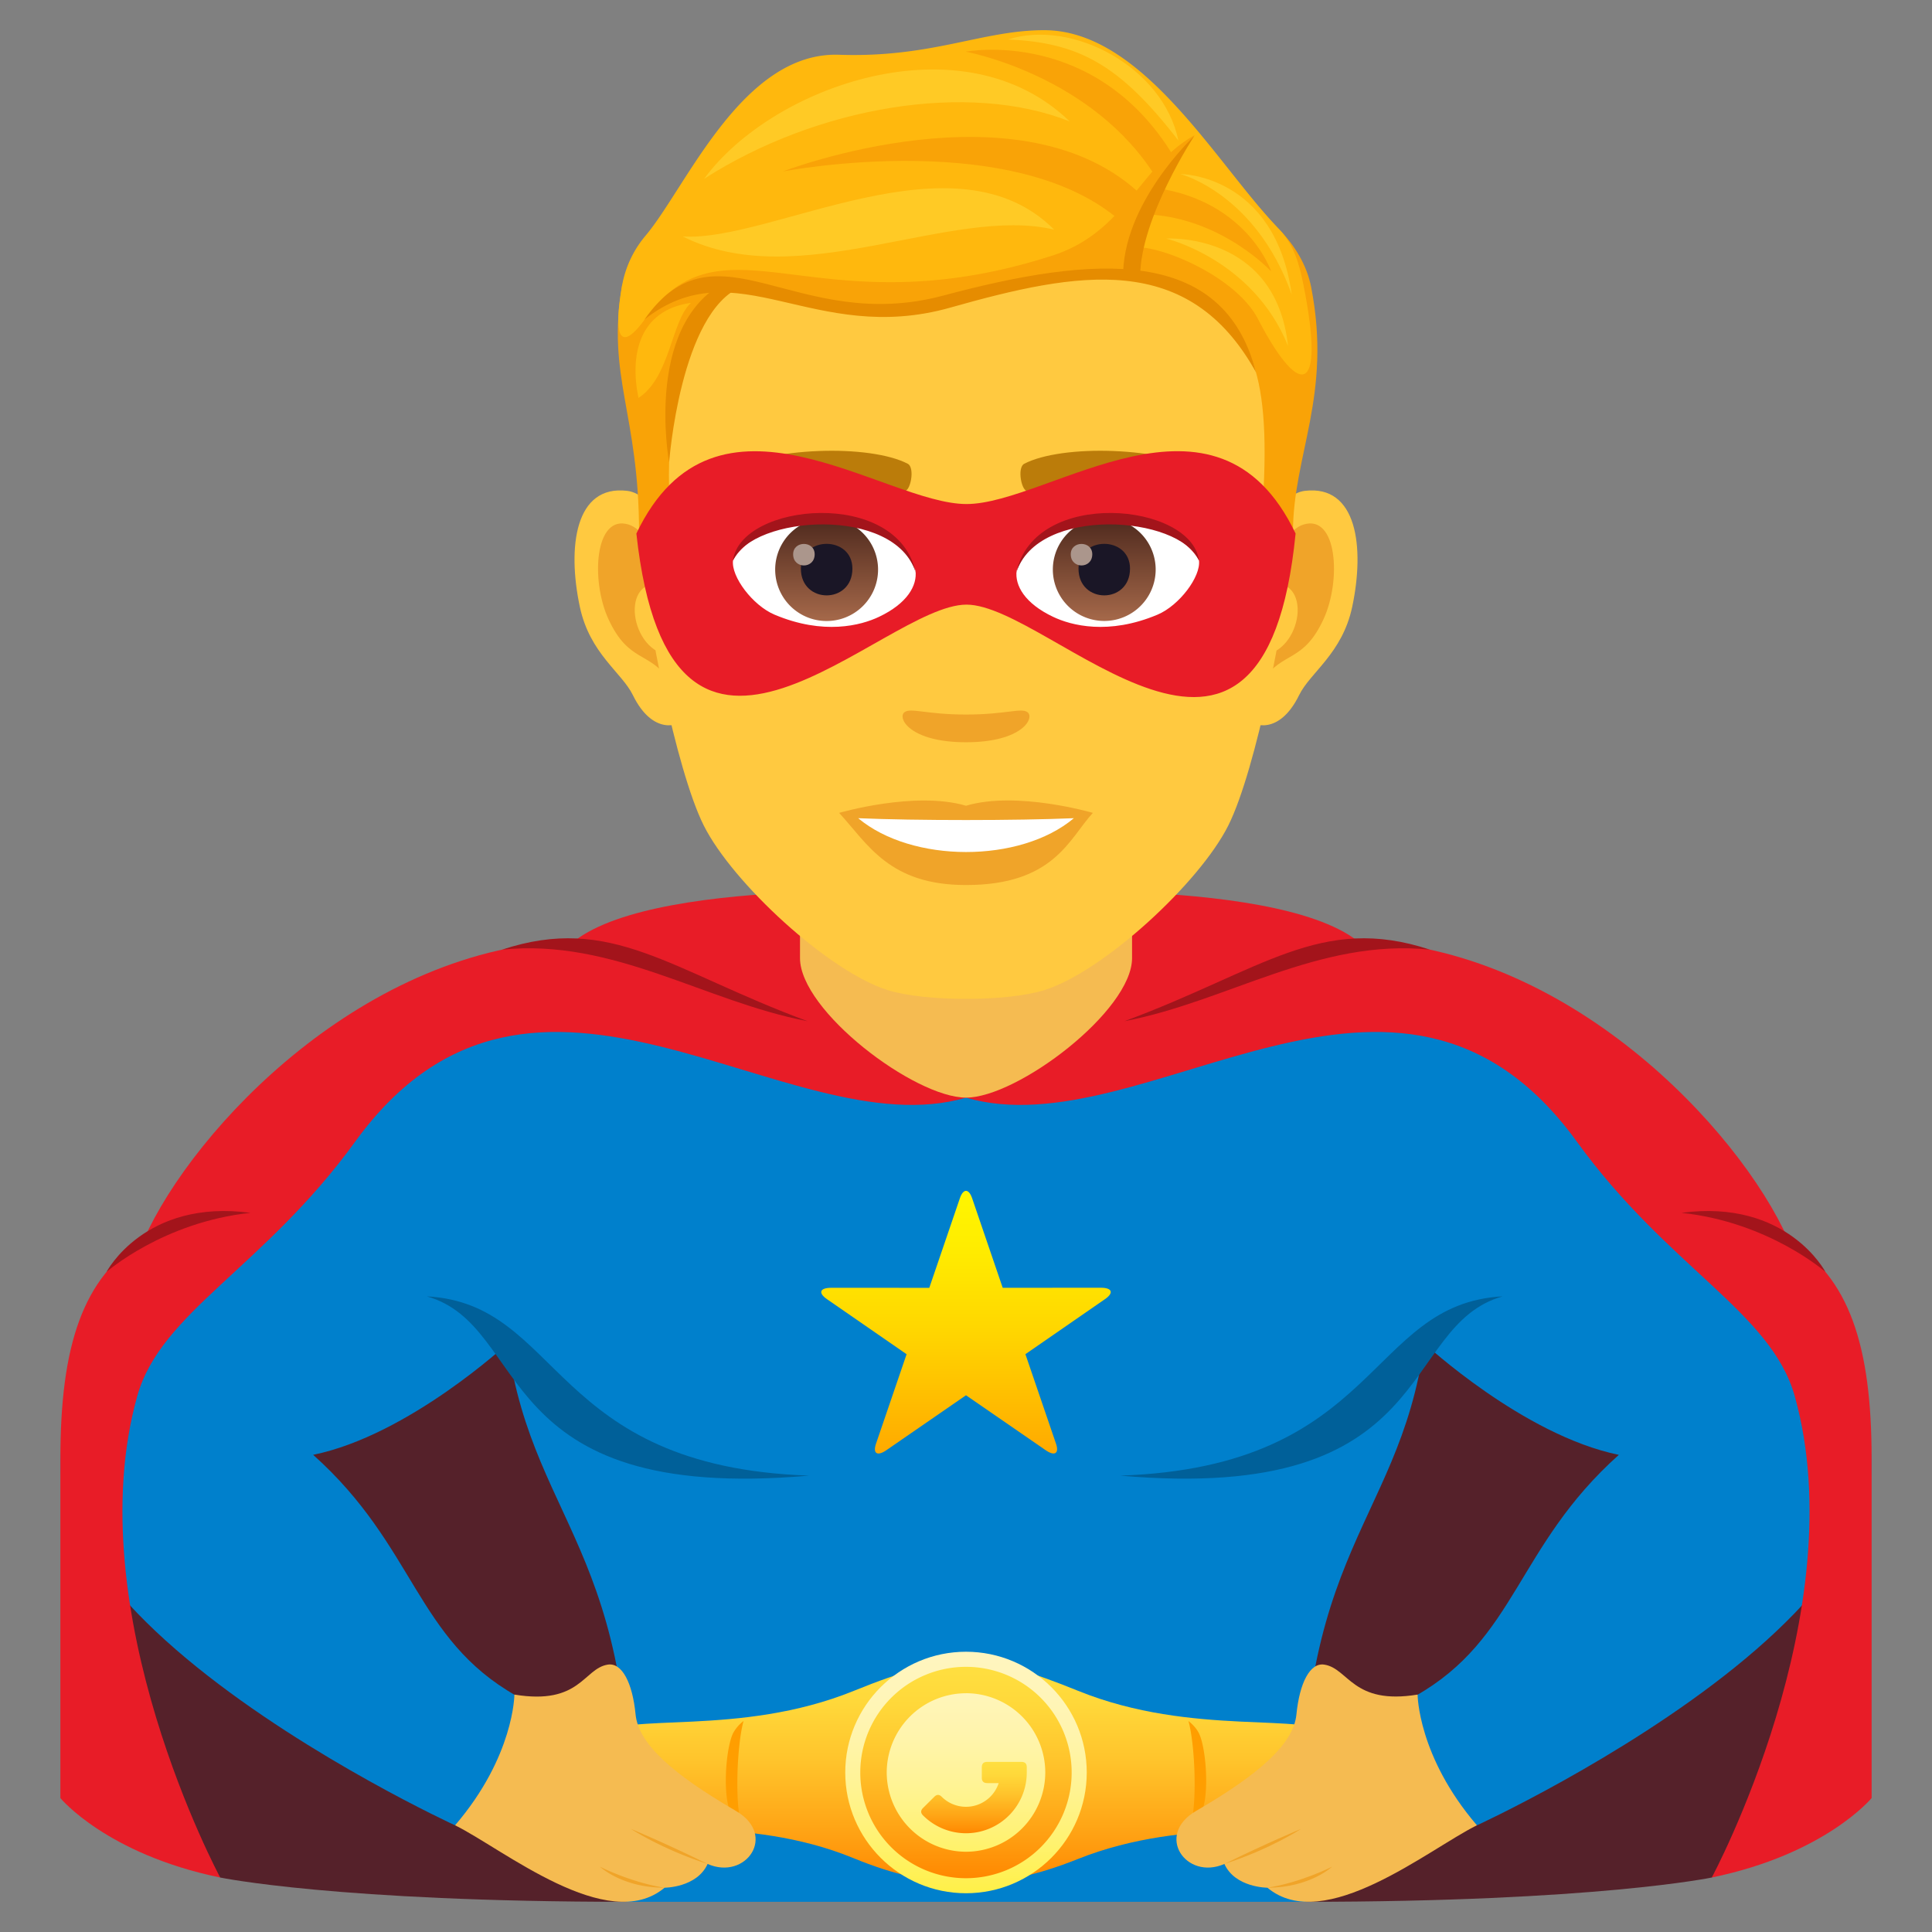 <svg xmlns="http://www.w3.org/2000/svg" xml:space="preserve" style="enable-background:new 0 0 64 64" viewBox="0 0 64 64"><rect x="0" y="0" width="64" height="64" fill="#808080" stroke="none"/><path d="M60.017 43.78s-11.395-6.488-16.07-.363C40.976 47.31 43.199 63 43.199 63c9.653 0 13.51-.805 13.51-.805s5.914-6.362 3.31-18.416zm-56.035 0s11.396-6.488 16.07-.363c2.973 3.894.75 19.583.75 19.583-9.653 0-13.51-.805-13.51-.805s-5.914-6.362-3.31-18.416z" style="fill:#55212a"/><path d="M60.065 44.846c-1.648-3.444-5.474-6.938-8.064-8.278-5.785-7.015-16.711-2.197-20-2.197-3.291 0-14.217-4.818-20.002 2.197-2.59 1.34-6.416 4.834-8.064 8.278-7.944 6.86 11.14 15.62 11.14 15.62 4.932-1.152 2.035-4.286 2.035-4.286-3.35-1.893-3.34-4.95-6.736-7.987 3.166-.648 6.441-3.69 6.441-3.69.871 6.274 4.721 6.977 3.934 18.497h22.504c-.787-11.52 3.06-12.223 3.933-18.496 0 0 3.274 3.041 6.44 3.69-3.395 3.037-3.387 6.093-6.737 7.986 0 0-2.896 3.135 2.036 4.287 0 0 19.084-8.762 11.14-15.621z" style="fill:#0080cc"/><path d="M49.775 42.944c-3.485.987-2.042 6.875-12.667 5.938 8.604-.292 8.177-5.695 12.667-5.938zm-35.635 0c3.484.987 2.041 6.875 12.666 5.938-8.604-.292-8.176-5.695-12.667-5.938z" style="fill:#006099"/><linearGradient id="a" x1="32.001" x2="32.001" y1="62.377" y2="55.054" gradientUnits="userSpaceOnUse"><stop offset="0" style="stop-color:#f80"/><stop offset=".211" style="stop-color:#ffa113"/><stop offset=".543" style="stop-color:#ffc32b"/><stop offset=".818" style="stop-color:#ffd83a"/><stop offset="1" style="stop-color:#ffdf40"/></linearGradient><path d="M44.151 57.49c-.804-.806-4.615.069-8.44-1.48-3.046-1.236-4.19-1.313-7.423 0-3.813 1.549-7.611.676-8.412 1.48-.494.498-.733 2.276 0 2.717 1.17.705 4.812-.125 8.396 1.346 2.643 1.086 4.75 1.101 7.424.033 3.7-1.48 7.41-.611 8.455-1.379.668-.49.494-2.219 0-2.717z" style="fill:url(#a)"/><path d="M24.632 57.01a1.269 1.269 0 0 0-.344.398c-.26.508-.385 2.328 0 2.78.07.082.158.158.256.234-.213-.86-.111-2.725.088-3.412zm14.736 0c.154.123.271.256.344.398.26.508.385 2.328 0 2.78-.07.082-.158.158-.256.234.213-.86.111-2.725-.088-3.412z" style="fill:#ff9e00"/><path d="M46.96 56.135c-2.152.355-2.285-.867-3.09-.992-.478-.075-.822.615-.924 1.646-.094.98-1.234 1.986-3.326 3.201-1.375.8-.328 2.313.94 1.756.355.787 1.425.787 1.425.787 1.88 1.576 5.35-1.283 6.94-2.068-1.96-2.285-1.965-4.33-1.965-4.33z" style="fill:#f5bb51"/><path d="M43.102 60.582s-1.005.666-2.542 1.164c1.39-.685 2.542-1.164 2.542-1.164zm1.026 1.254s-.735.697-2.143.697c1.117-.174 2.143-.697 2.143-.697z" style="fill:#f0a429"/><path d="M17.04 56.135c2.182.361 2.287-.86 3.09-.992.478-.078.824.615.924 1.646.095.98 1.236 1.986 3.326 3.201 1.377.8.33 2.313-.94 1.756-.355.787-1.425.787-1.425.787-1.88 1.576-5.35-1.283-6.94-2.068 1.96-2.285 1.965-4.33 1.965-4.33z" style="fill:#f5bb51"/><path d="M20.897 60.582s1.006.666 2.543 1.164a48.672 48.672 0 0 0-2.543-1.164zm-1.025 1.254s.734.697 2.143.697c-1.118-.174-2.143-.697-2.143-.697z" style="fill:#f0a429"/><linearGradient id="b" x1="32" x2="32" y1="62.716" y2="54.716" gradientUnits="userSpaceOnUse"><stop offset="0" style="stop-color:#fff047"/><stop offset=".008" style="stop-color:#fff049"/><stop offset=".229" style="stop-color:#fff273"/><stop offset=".444" style="stop-color:#fff394"/><stop offset=".649" style="stop-color:#fff4ac"/><stop offset=".839" style="stop-color:#fff5ba"/><stop offset="1" style="stop-color:#fff5bf"/></linearGradient><path d="M32 54.716c-2.206 0-4 1.794-4 4 0 2.205 1.794 4 4 4s4-1.795 4-4c0-2.206-1.794-4-4-4z" style="fill:url(#b)"/><linearGradient id="c" x1="32" x2="32" y1="62.216" y2="55.216" gradientUnits="userSpaceOnUse"><stop offset="0" style="stop-color:#f80"/><stop offset=".211" style="stop-color:#ffa113"/><stop offset=".543" style="stop-color:#ffc32b"/><stop offset=".818" style="stop-color:#ffd83a"/><stop offset="1" style="stop-color:#ffdf40"/></linearGradient><path d="M32 56.09a2.629 2.629 0 0 1 2.626 2.626A2.629 2.629 0 0 1 32 61.341a2.63 2.63 0 0 1-2.626-2.625A2.63 2.63 0 0 1 32 56.091zm0-.874a3.501 3.501 0 1 0 3.5 3.5 3.5 3.5 0 0 0-3.5-3.5z" style="fill:url(#c)"/><linearGradient id="d" x1="32.264" x2="32.264" y1="60.729" y2="58.365" gradientUnits="userSpaceOnUse"><stop offset="0" style="stop-color:#f80"/><stop offset=".211" style="stop-color:#ffa113"/><stop offset=".543" style="stop-color:#ffc32b"/><stop offset=".818" style="stop-color:#ffd83a"/><stop offset="1" style="stop-color:#ffdf40"/></linearGradient><path d="M32.7 59.066c-.116 0-.176-.058-.176-.175v-.35c0-.118.06-.176.176-.176h1.137c.118 0 .176.058.176.176v.175a2.012 2.012 0 0 1-3.435 1.423c-.084-.083-.084-.164-.001-.248l.373-.37c.082-.083.164-.083.246 0a1.14 1.14 0 0 0 1.887-.454H32.7z" style="fill:url(#d)"/><linearGradient id="e" x1="32" x2="32" y1="48.148" y2="39.449" gradientUnits="userSpaceOnUse"><stop offset="0" style="stop-color:#fa0"/><stop offset=".033" style="stop-color:#ffad00"/><stop offset=".456" style="stop-color:#ffd500"/><stop offset=".793" style="stop-color:#ffed00"/><stop offset="1" style="stop-color:#fff600"/></linearGradient><path d="M31.797 39.693c.112-.326.294-.326.406 0l1.013 2.967 3.249-.002c.378 0 .441.17.14.377l-2.637 1.824 1.013 2.964c.112.327-.043.424-.343.216L32 46.22l-2.638 1.82c-.3.208-.455.11-.343-.216l1.013-2.964-2.638-1.824c-.3-.207-.237-.376.141-.376l3.249.001 1.013-2.967z" style="fill:url(#e)"/><path d="M59.236 41.063c-1.643-3.688-7.325-9.73-14.27-9.896C42.092 28.945 32 29.6 32 29.6s-10.092-.655-12.966 1.567c-6.945.166-12.627 6.208-14.27 9.895C2.735 42.313 2 44.584 2 48.334v11.23s1.527 1.854 5.295 2.632c0 0-4.747-8.82-2.748-15.951.78-2.782 4.188-4.244 7.22-8.428 5.932-8.188 14.305.278 20.234-1.456 5.928 1.734 14.3-6.732 20.233 1.456 3.031 4.184 6.438 5.646 7.218 8.428 2 7.131-2.747 15.95-2.747 15.95C60.473 61.418 62 59.563 62 59.563V48.334c0-3.75-.735-6.02-2.764-7.27z" style="fill:#e81c27"/><path d="M16.632 31.458c3.681-.377 6.711 1.721 10.118 2.37-4.562-1.69-6.5-3.562-10.118-2.37zM3.529 42.134s1.877-1.652 4.771-1.957c-3.506-.471-4.771 1.957-4.771 1.957zm43.839-10.676c-3.681-.377-6.711 1.721-10.118 2.37 4.562-1.69 6.5-3.562 10.118-2.37zM60.47 42.134s-1.876-1.652-4.77-1.957c3.505-.471 4.77 1.957 4.77 1.957z" style="fill:#a3141b"/><path d="M26.501 31.738c0 1.748 3.793 4.622 5.5 4.622 1.707 0 5.5-2.874 5.5-4.622v-2.904h-11v2.904z" style="fill:#f5bb51"/><path d="M43.224 16.26c-1.739.21-2.993 6.03-1.9 7.564.153.215 1.048.557 1.712-.799.367-.75 1.428-1.375 1.758-2.923.42-1.983.158-4.051-1.57-3.842zm-22.446 0c1.737.21 2.993 6.03 1.899 7.564-.153.215-1.05.557-1.713-.799-.367-.75-1.428-1.375-1.756-2.923-.422-1.983-.158-4.051 1.57-3.842z" style="fill:#ffc940"/><path d="M43.177 17.377c-.453.143-.948.832-1.217 1.98 1.584-.34 1.19 2.3-.188 2.348.012.266.03.54.063.826.664-.963 1.338-.576 2.004-2.01.603-1.292.459-3.498-.662-3.144zM22.04 19.354c-.268-1.145-.762-1.836-1.215-1.977-1.123-.353-1.265 1.852-.664 3.144.668 1.434 1.342 1.047 2.006 2.01.033-.287.05-.56.062-.826-1.363-.064-1.753-2.672-.189-2.351z" style="fill:#f0a429"/><path d="M32 5.074c-7.526 0-11.153 5.696-10.7 13.616.092 1.591 1.078 6.789 2.012 8.654.955 1.908 4.144 4.847 6.101 5.457 1.236.385 3.94.385 5.176 0 1.955-.61 5.146-3.549 6.101-5.457.934-1.865 1.92-7.06 2.01-8.655.455-7.92-3.17-13.615-10.7-13.615z" style="fill:#ffc940"/><path d="M43.435 9.516c-.142-.732-.542-1.382-1.06-1.918-2.058-2.128-3.068-4.558-6.351-4.558-2.059 0-15.311 5.802-15.417 6.418-.519 3.02.562 4.242.562 8.181h1.075c-.482-5.365 1.17-8.597 2.86-8.115 3.362.958 4.093 1.246 7.645.119 1.83-.581 5.765-.887 7.306.42 1.336 1.134 2.182 2.211 1.7 7.576h1.076c0-2.573 1.3-4.535.604-8.123z" style="fill:#f9a307"/><path d="M43.202 9.557c-.142-.732-.31-1.423-.827-1.96C40.316 5.47 37.872 1 34.59 1c-2.059 0-3.718.92-6.793.814-3.208-.11-5.056 4.375-6.402 5.981a3.525 3.525 0 0 0-.788 1.662c-.52 3.022.748 1.122.748 1.122 2.669-3.717 5.632.43 13.52-2.117 2.415-.78 2.9-2.984 4.688-3.977.143-.08-2.852 3.56-1.655 3.722 1.084.147 3.12 1.117 3.764 2.36 1.356 2.613 2.227 2.578 1.53-1.01z" style="fill:#ffb80d"/><path d="M22.618 7.833c3.831 1.93 8.89-1.04 12.302-.226-3.286-3.301-9.36.418-12.302.226zM39.1 5.765s2.494.635 3.69 3.99c-.56-3.99-3.69-3.99-3.69-3.99zm-.467 2.138s2.875.685 4.035 3.556c-.415-3.786-4.035-3.556-4.035-3.556z" style="fill:#ffca25"/><path d="M21.151 13.182c1.056-.686 1.085-2.56 1.74-3.15-1.725.24-2.036 1.73-1.74 3.15z" style="fill:#ffb80d"/><path d="M33.39 1.309c2.337.094 3.71.835 5.647 3.349-.51-2.447-3.521-4.032-5.647-3.35zM23.327 5.921c3.75-2.4 8.753-3.237 12.109-1.898C31.9.599 25.583 2.838 23.327 5.921z" style="fill:#ffca25"/><path d="M38.323 5.921c-2.11-3.443-6.334-4.209-6.334-4.209s4.3-.828 6.893 3.474l-.56.735zm-.272 1.184c2.437.134 4.06 1.887 4.06 1.887s-.768-2.294-3.76-2.757l-.3.87zm-.652.482C33.975 4.118 25.93 5.681 25.93 5.681s7.978-3.068 11.945.841L37.4 7.587z" style="fill:#f9a307"/><path d="M24.562 9.496c-2.03.836-2.396 5.824-2.396 5.824s-.904-4.875 2.153-6.108l.243.284zm13.207-.356c.017-1.935 1.792-4.634 1.792-4.634s-2.411 2.247-2.356 4.711l.564-.077z" style="fill:#e68c00"/><path d="M41.605 12.33c-2.232-4.023-5.885-3.339-10.125-2.14-4.544 1.285-7.09-1.991-10.125.388 2.393-3.4 5.008.522 9.89-.786 5.016-1.343 9.277-1.656 10.36 2.536z" style="fill:#e68c00"/><path d="M34.032 23.588c-.215-.148-.72.082-2.031.082-1.312 0-1.816-.23-2.033-.082-.256.182.154 1 2.033 1s2.289-.818 2.031-1zM32 26.691c-1.692-.498-4.202.237-4.202.237.955 1.04 1.656 2.39 4.203 2.39 2.916 0 3.412-1.533 4.201-2.39 0 0-2.51-.739-4.201-.237z" style="fill:#f0a429"/><path d="M28.429 27.104c1.775 1.488 5.36 1.5 7.144 0-1.892.08-5.24.082-7.144 0z" style="fill:#fff"/><path d="M40.179 15.68c-1.721-.912-5.016-.955-6.244-.32-.262.123-.088.986.132.904 1.711-.676 4.469-.692 6.07.056.213.098.303-.513.042-.64zm-16.358 0c1.723-.912 5.016-.955 6.244-.32.262.123.088.986-.132.904-1.713-.676-4.467-.692-6.07.056-.214.098-.302-.513-.042-.64z" style="fill:#bb7c0a"/><path d="M32.018 16.697c-2.746.002-8.314-4.523-10.937.977 1.143 10.52 8.135 2.351 10.937 2.355 2.797.004 9.854 8.26 10.9-2.355-2.622-5.502-8.161-.979-10.9-.977z" style="fill:#e81c27"/><path d="M30.327 18.902c.063.496-.273 1.088-1.21 1.532-.595.283-1.835.613-3.46-.073-.728-.308-1.44-1.261-1.375-1.793.883-1.66 5.219-1.904 6.045.334z" style="fill:#fff"/><linearGradient id="f" x1="-424.255" x2="-424.255" y1="479.134" y2="479.652" gradientTransform="matrix(6.57 0 0 -6.57 2814.782 3168.527)" gradientUnits="userSpaceOnUse"><stop offset="0" style="stop-color:#a6694a"/><stop offset="1" style="stop-color:#4f2a1e"/></linearGradient><path d="M27.382 17.164a1.704 1.704 0 1 1 .002 3.408 1.704 1.704 0 0 1-.002-3.408z" style="fill:url(#f)"/><path d="M26.53 18.836c0 1.182 1.707 1.182 1.707 0 0-1.094-1.707-1.094-1.707 0z" style="fill:#1a1626"/><path d="M26.274 18.361c0 .494.713.494.713 0 0-.457-.713-.457-.713 0z" style="fill:#ab968c"/><path d="M30.335 18.969c-.692-2.227-5.41-1.899-6.053-.4.24-1.917 5.463-2.42 6.053.4z" style="fill:#a3141b"/><path d="M33.677 18.902c-.065.496.273 1.088 1.21 1.532.594.283 1.83.613 3.458-.073.726-.308 1.437-1.261 1.373-1.793-.88-1.66-5.217-1.904-6.041.334z" style="fill:#fff"/><linearGradient id="g" x1="-425.554" x2="-425.554" y1="479.134" y2="479.652" gradientTransform="matrix(6.57 0 0 -6.57 2832.512 3168.527)" gradientUnits="userSpaceOnUse"><stop offset="0" style="stop-color:#a6694a"/><stop offset="1" style="stop-color:#4f2a1e"/></linearGradient><path d="M36.58 17.164a1.703 1.703 0 1 1 0 3.406 1.703 1.703 0 0 1 0-3.406z" style="fill:url(#g)"/><path d="M35.727 18.836c0 1.182 1.706 1.182 1.706 0 0-1.094-1.706-1.094-1.706 0z" style="fill:#1a1626"/><path d="M35.47 18.361c0 .494.713.494.713 0 0-.457-.713-.457-.713 0z" style="fill:#ab968c"/><path d="M33.667 18.969c.693-2.223 5.404-1.904 6.05-.4-.24-1.917-5.46-2.42-6.05.4z" style="fill:#a3141b"/></svg>